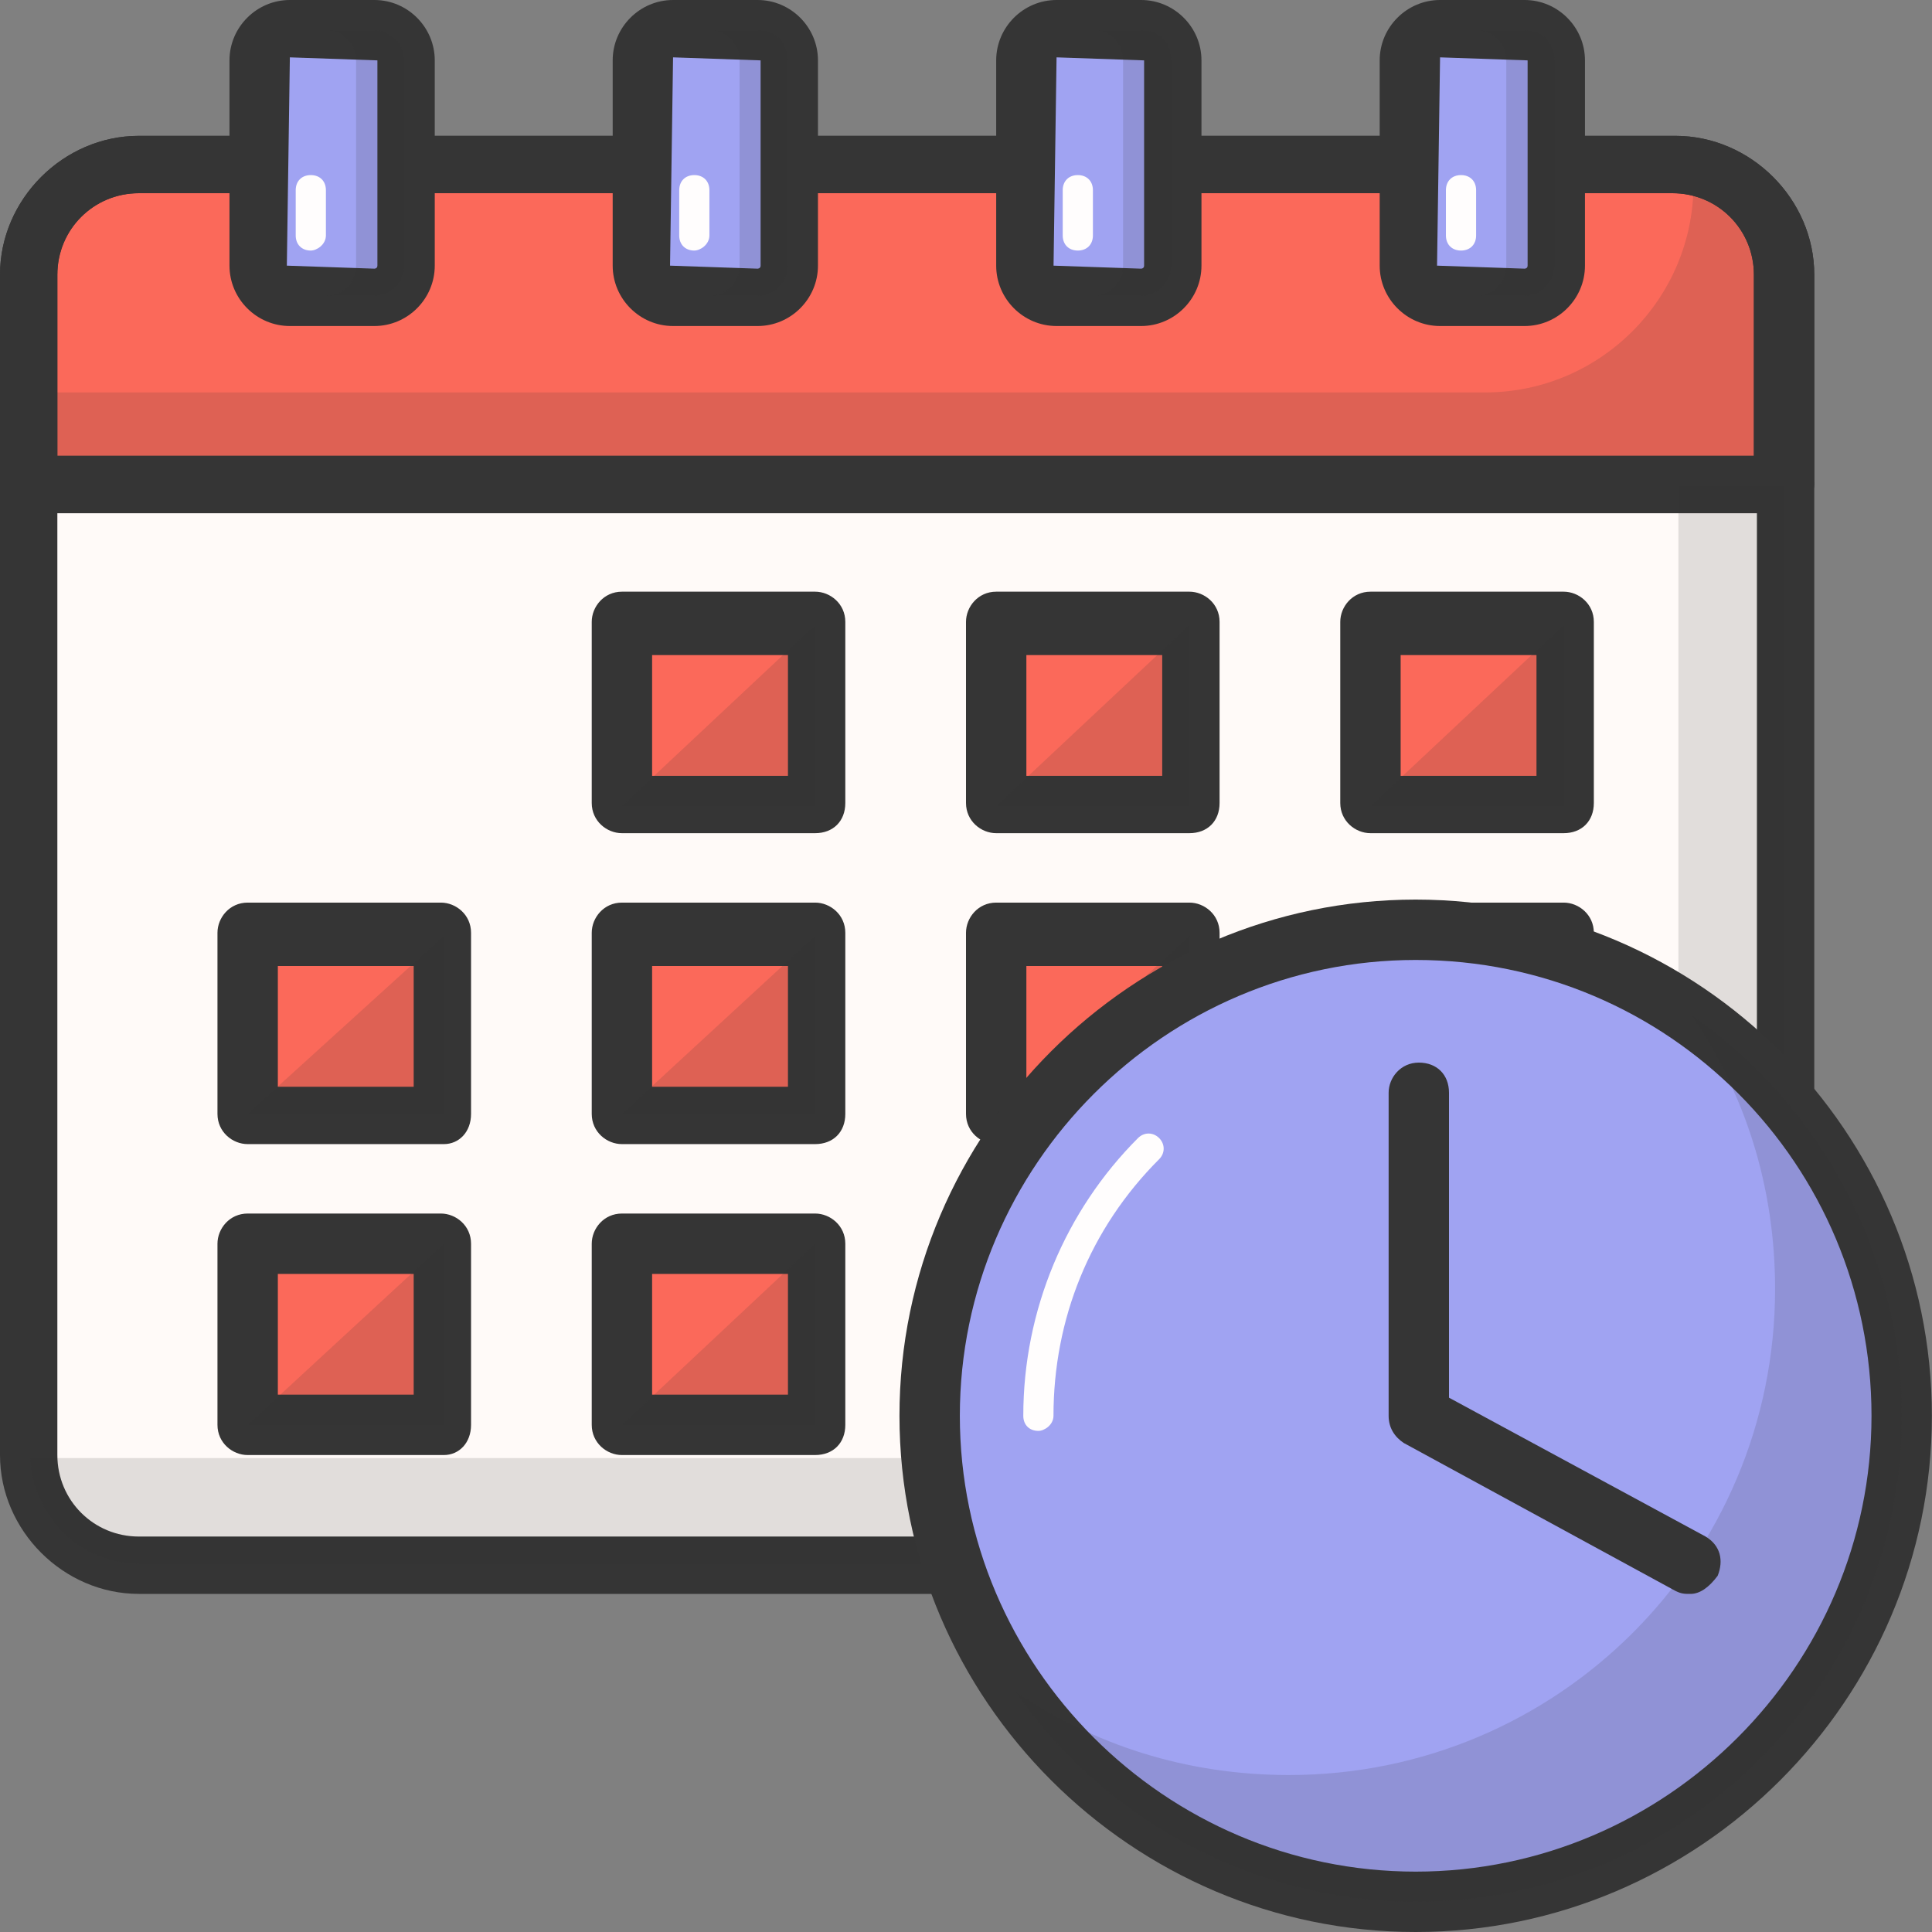 <svg width="32" height="32" viewBox="0 0 32 32" fill="none" xmlns="http://www.w3.org/2000/svg">
<rect x="0" y="0" width="32" height="32" fill="#808080" stroke="none"/>
<g clip-path="url(#clip0_1969_119816)">
<path d="M29.55 8.05H0.5V4.55C0.5 3.55 1.3 2.75 2.3 2.75H27.75C28.75 2.75 29.55 3.55 29.55 4.55V8.05Z" fill="#FB695A"/>
<path d="M29.55 8.5H0.5C0.25 8.5 0 8.3 0 8V4.55C0 3.3 1.05 2.25 2.3 2.25H27.75C29 2.25 30.05 3.3 30.05 4.55V8C30.05 8.3 29.8 8.5 29.55 8.5ZM0.95 7.55H29.05V4.55C29.05 3.8 28.45 3.2 27.7 3.2H2.3C1.55 3.2 0.95 3.8 0.95 4.55V7.55Z" fill="#353535"/>
<path d="M28 2.8C28 2.9 28.05 3 28.05 3.05C28.05 4.95 26.5 6.5 24.6 6.5H0.5V8H29.55V4.55C29.55 3.65 28.9 2.9 28 2.8Z" fill="#353535" fill-opacity="0.145"/>
<path d="M29.55 8.05H0.5V24.1C0.5 25.1 1.3 25.9 2.3 25.9H27.75C28.75 25.9 29.55 25.1 29.55 24.1V8.05Z" fill="#FFFAF8"/>
<path d="M27.75 26.4H2.3C1.05 26.4 0 25.35 0 24.1V8.05C0 7.8 0.2 7.55 0.5 7.55H29.55C29.8 7.55 30.05 7.75 30.05 8.05V24.1C30.05 25.35 29 26.4 27.75 26.4ZM0.95 8.5V24.1C0.95 24.85 1.55 25.45 2.3 25.45H27.75C28.5 25.45 29.1 24.85 29.1 24.1V8.5H0.95Z" fill="#353535"/>
<path d="M29.55 8.5H0.5C0.25 8.5 0 8.3 0 8V4.55C0 3.3 1.05 2.25 2.3 2.25H27.75C29 2.25 30.05 3.3 30.05 4.55V8C30.05 8.3 29.8 8.5 29.55 8.5ZM0.95 7.55H29.05V4.55C29.05 3.8 28.45 3.2 27.7 3.2H2.3C1.55 3.2 0.95 3.8 0.95 4.55V7.55Z" fill="#353535"/>
<path d="M27.8 8.05V23.7C27.8 24.7 27 24.15 26 24.15H0.5C0.55 25.15 1.35 25.9 2.3 25.9H27.75C28.75 25.9 29.55 25.1 29.55 24.1V8.05H27.8Z" fill="#353535" fill-opacity="0.145"/>
<path d="M10.301 10.35H13.501V13.35H10.301V10.35Z" fill="#FB695A"/>
<path d="M13.501 13.8H10.301C10.051 13.8 9.801 13.6 9.801 13.3V10.3C9.801 10.05 10.001 9.8 10.301 9.8H13.501C13.751 9.8 14.001 10 14.001 10.3V13.3C14.001 13.6 13.801 13.8 13.501 13.8ZM10.801 12.85H13.051V10.85H10.801V12.85Z" fill="#353535"/>
<path d="M16.5 10.35H19.7V13.35H16.5V10.35Z" fill="#FB695A"/>
<path d="M19.7 13.8H16.5C16.25 13.8 16 13.6 16 13.3V10.3C16 10.05 16.2 9.8 16.5 9.8H19.7C19.95 9.8 20.2 10 20.2 10.3V13.3C20.2 13.6 20 13.8 19.7 13.8ZM17 12.85H19.25V10.85H17V12.85Z" fill="#353535"/>
<path d="M22.699 10.35H25.899V13.35H22.699V10.35Z" fill="#FB695A"/>
<path d="M25.899 13.8H22.699C22.449 13.8 22.199 13.6 22.199 13.3V10.3C22.199 10.05 22.399 9.8 22.699 9.8H25.899C26.149 9.8 26.399 10 26.399 10.3V13.3C26.399 13.6 26.199 13.8 25.899 13.8ZM23.199 12.85H25.449V10.85H23.199V12.85Z" fill="#353535"/>
<path d="M4.102 15.5H7.302V18.5H4.102V15.5Z" fill="#FB695A"/>
<path d="M7.352 18.95H4.102C3.852 18.95 3.602 18.75 3.602 18.45V15.45C3.602 15.2 3.802 14.95 4.102 14.95H7.302C7.552 14.95 7.802 15.15 7.802 15.45V18.45C7.802 18.75 7.602 18.95 7.352 18.95ZM4.602 18H6.852V16H4.602V18Z" fill="#353535"/>
<path d="M10.301 15.5H13.501V18.5H10.301V15.5Z" fill="#FB695A"/>
<path d="M13.501 18.95H10.301C10.051 18.95 9.801 18.75 9.801 18.45V15.45C9.801 15.2 10.001 14.95 10.301 14.95H13.501C13.751 14.95 14.001 15.15 14.001 15.45V18.45C14.001 18.75 13.801 18.95 13.501 18.95ZM10.801 18H13.051V16H10.801V18Z" fill="#353535"/>
<path d="M16.5 15.5H19.7V18.5H16.5V15.5Z" fill="#FB695A"/>
<path d="M19.7 18.95H16.5C16.25 18.95 16 18.75 16 18.45V15.45C16 15.2 16.2 14.95 16.5 14.95H19.7C19.95 14.95 20.2 15.15 20.2 15.45V18.45C20.2 18.75 20 18.95 19.7 18.95ZM17 18H19.25V16H17V18Z" fill="#353535"/>
<path d="M22.699 15.5H25.899V18.5H22.699V15.5Z" fill="#FB695A"/>
<path d="M25.899 18.95H22.699C22.449 18.95 22.199 18.75 22.199 18.45V15.45C22.199 15.2 22.399 14.95 22.699 14.95H25.899C26.149 14.95 26.399 15.15 26.399 15.45V18.45C26.399 18.75 26.199 18.95 25.899 18.95ZM23.199 18H25.449V16H23.199V18Z" fill="#353535"/>
<path d="M4.102 20.6H7.302V23.6H4.102V20.6Z" fill="#FB695A"/>
<path d="M7.352 24.1H4.102C3.852 24.1 3.602 23.9 3.602 23.6V20.6C3.602 20.35 3.802 20.1 4.102 20.1H7.302C7.552 20.1 7.802 20.3 7.802 20.6V23.6C7.802 23.9 7.602 24.1 7.352 24.1ZM4.602 23.1H6.852V21.1H4.602V23.1Z" fill="#353535"/>
<path d="M10.301 20.6H13.501V23.6H10.301V20.6Z" fill="#FB695A"/>
<path d="M13.501 24.1H10.301C10.051 24.1 9.801 23.9 9.801 23.6V20.6C9.801 20.35 10.001 20.1 10.301 20.1H13.501C13.751 20.1 14.001 20.3 14.001 20.6V23.6C14.001 23.9 13.801 24.1 13.501 24.1ZM10.801 23.1H13.051V21.1H10.801V23.1Z" fill="#353535"/>
<path d="M16.5 20.6H19.7V23.6H16.5V20.6Z" fill="#FB695A"/>
<path d="M19.7 24.1H16.5C16.25 24.1 16 23.9 16 23.6V20.6C16 20.35 16.2 20.1 16.5 20.1H19.7C19.95 20.1 20.2 20.3 20.2 20.6V23.6C20.2 23.9 20 24.1 19.7 24.1ZM17 23.1H19.25V21.1H17V23.1Z" fill="#353535"/>
<path d="M13.502 10.35V13.35H10.302M19.702 10.35V13.35H16.502M25.902 10.35V13.35H22.702M7.352 15.5V18.45H4.102M13.502 15.5V18.45H10.302M19.702 15.5V18.45H16.502M25.902 15.5V18.45H22.702M7.352 20.6V23.6H4.102M13.502 20.6V23.6H10.302M19.702 20.6V23.6H16.502" fill="#353535" fill-opacity="0.145"/>
<path d="M6.201 4.9H4.801C4.501 4.9 4.301 4.65 4.301 4.4V1C4.301 0.7 4.551 0.5 4.801 0.5H6.201C6.501 0.5 6.701 0.75 6.701 1V4.4C6.701 4.7 6.451 4.9 6.201 4.9Z" fill="#A0A3F2"/>
<path d="M6.201 5.4H4.801C4.251 5.4 3.801 4.95 3.801 4.4V1C3.801 0.45 4.251 0 4.801 0H6.201C6.751 0 7.201 0.45 7.201 1V4.4C7.201 4.95 6.751 5.4 6.201 5.4ZM4.801 0.95L4.751 4.4L6.201 4.45C6.201 4.45 6.251 4.45 6.251 4.4V1L4.801 0.95Z" fill="#353535"/>
<path d="M12.548 4.9H11.148C10.848 4.9 10.648 4.65 10.648 4.4V1C10.648 0.7 10.898 0.5 11.148 0.5H12.548C12.848 0.5 13.048 0.75 13.048 1V4.4C13.048 4.7 12.848 4.9 12.548 4.9Z" fill="#A0A3F2"/>
<path d="M12.548 5.4H11.148C10.598 5.4 10.148 4.95 10.148 4.4V1C10.148 0.45 10.598 0 11.148 0H12.548C13.098 0 13.548 0.45 13.548 1V4.4C13.548 4.95 13.098 5.4 12.548 5.4ZM11.148 0.95L11.098 4.4L12.548 4.45C12.548 4.45 12.598 4.45 12.598 4.4V1L11.148 0.95Z" fill="#353535"/>
<path d="M18.9 4.9H17.5C17.2 4.9 17 4.65 17 4.4V1C17 0.7 17.25 0.5 17.5 0.5H18.9C19.2 0.5 19.4 0.75 19.4 1V4.4C19.4 4.7 19.2 4.9 18.9 4.9Z" fill="#A0A3F2"/>
<path d="M18.9 5.4H17.5C16.95 5.4 16.5 4.95 16.5 4.4V1C16.5 0.45 16.95 0 17.5 0H18.9C19.45 0 19.9 0.45 19.9 1V4.4C19.9 4.95 19.45 5.4 18.9 5.4ZM17.5 0.95L17.45 4.4L18.9 4.45C18.9 4.45 18.95 4.45 18.95 4.4V1L17.5 0.95Z" fill="#353535"/>
<path d="M25.252 4.9H23.852C23.552 4.9 23.352 4.65 23.352 4.4V1C23.352 0.7 23.602 0.5 23.852 0.5H25.252C25.552 0.5 25.752 0.75 25.752 1V4.4C25.752 4.7 25.552 4.9 25.252 4.9Z" fill="#A0A3F2"/>
<path d="M25.252 5.4H23.852C23.302 5.4 22.852 4.95 22.852 4.4V1C22.852 0.45 23.302 0 23.852 0H25.252C25.802 0 26.252 0.45 26.252 1V4.4C26.252 4.95 25.802 5.4 25.252 5.4ZM23.852 0.95L23.802 4.4L25.252 4.45C25.252 4.45 25.302 4.45 25.302 4.4V1L23.852 0.95Z" fill="#353535"/>
<path d="M25.249 0.5H24.449C24.749 0.5 24.949 0.75 24.949 1V4.4C24.949 4.7 24.699 4.9 24.449 4.9H25.249C25.549 4.9 25.749 4.65 25.749 4.4V1C25.749 0.7 25.549 0.5 25.249 0.5Z" fill="#353535" fill-opacity="0.145"/>
<path d="M24.199 4.15C24.049 4.15 23.949 4.05 23.949 3.9V3.15C23.949 3 24.049 2.9 24.199 2.9C24.349 2.9 24.449 3 24.449 3.15V3.9C24.449 4.05 24.349 4.15 24.199 4.15Z" fill="#FFFDFD"/>
<path d="M18.902 0.5H18.102C18.402 0.5 18.602 0.75 18.602 1V4.4C18.602 4.7 18.352 4.9 18.102 4.9H18.902C19.202 4.9 19.402 4.65 19.402 4.4V1C19.402 0.7 19.202 0.5 18.902 0.5Z" fill="#353535" fill-opacity="0.145"/>
<path d="M17.852 4.15C17.702 4.15 17.602 4.05 17.602 3.9V3.15C17.602 3 17.702 2.9 17.852 2.9C18.002 2.9 18.102 3 18.102 3.15V3.9C18.102 4.05 18.002 4.15 17.852 4.15Z" fill="#FFFDFD"/>
<path d="M12.55 0.5H11.75C12.05 0.5 12.25 0.75 12.25 1V4.4C12.25 4.7 12 4.9 11.75 4.9H12.55C12.85 4.9 13.05 4.65 13.05 4.4V1C13.05 0.7 12.85 0.5 12.55 0.5Z" fill="#353535" fill-opacity="0.145"/>
<path d="M11.5 4.15C11.35 4.15 11.25 4.05 11.25 3.9V3.15C11.25 3 11.35 2.9 11.5 2.9C11.65 2.9 11.75 3 11.75 3.15V3.9C11.75 4.05 11.6 4.15 11.5 4.15Z" fill="#FFFDFD"/>
<path d="M6.198 0.5H5.398C5.698 0.5 5.898 0.75 5.898 1V4.4C5.898 4.7 5.648 4.9 5.398 4.9H6.198C6.498 4.9 6.698 4.65 6.698 4.4V1C6.698 0.7 6.448 0.5 6.198 0.5Z" fill="#353535" fill-opacity="0.145"/>
<path d="M5.148 4.15C4.998 4.15 4.898 4.05 4.898 3.9V3.15C4.898 3 4.998 2.9 5.148 2.9C5.298 2.9 5.398 3 5.398 3.15V3.9C5.398 4.05 5.248 4.15 5.148 4.15Z" fill="#FFFDFD"/>
<path d="M23.448 31.5C27.894 31.5 31.498 27.896 31.498 23.45C31.498 19.005 27.894 15.4 23.448 15.4C19.003 15.4 15.398 19.005 15.398 23.45C15.398 27.896 19.003 31.5 23.448 31.5Z" fill="#A0A3F2"/>
<path d="M23.448 32C18.748 32 14.898 28.15 14.898 23.45C14.898 18.75 18.748 14.9 23.448 14.9C28.148 14.9 31.998 18.75 31.998 23.45C31.998 28.15 28.148 32 23.448 32ZM23.448 15.9C19.298 15.9 15.898 19.3 15.898 23.45C15.898 27.6 19.298 31 23.448 31C27.598 31 30.998 27.6 30.998 23.45C30.998 19.3 27.648 15.9 23.448 15.9Z" fill="#353535"/>
<path d="M17.199 23.7C17.049 23.7 16.949 23.6 16.949 23.45C16.949 21.7 17.649 20.05 18.849 18.85C18.949 18.75 19.099 18.75 19.199 18.85C19.299 18.95 19.299 19.1 19.199 19.2C18.049 20.35 17.449 21.85 17.449 23.45C17.449 23.6 17.299 23.7 17.199 23.7Z" fill="#FFFDFD"/>
<path d="M28.001 16.8C28.901 18.1 29.401 19.65 29.401 21.35C29.401 25.8 25.801 29.4 21.351 29.4C19.651 29.4 18.101 28.9 16.801 28C18.251 30.1 20.701 31.5 23.451 31.5C27.901 31.5 31.501 27.9 31.501 23.45C31.501 20.7 30.101 18.25 28.001 16.8Z" fill="#353535" fill-opacity="0.145"/>
<path d="M23.449 18.1V23.45L27.999 25.9" fill="#A0A3F2"/>
<path d="M28 26.4C27.9 26.4 27.85 26.4 27.75 26.35L23.25 23.9C23.1 23.8 23 23.65 23 23.45V18.1C23 17.85 23.2 17.6 23.5 17.6C23.8 17.6 24 17.8 24 18.1V23.15L28.25 25.45C28.5 25.6 28.55 25.85 28.45 26.1C28.3 26.3 28.15 26.4 28 26.4Z" fill="#353535"/>
</g>
<defs>
<clipPath id="clip0_1969_119816">
<rect width="32" height="32" fill="white"/>
</clipPath>
</defs>
</svg>
